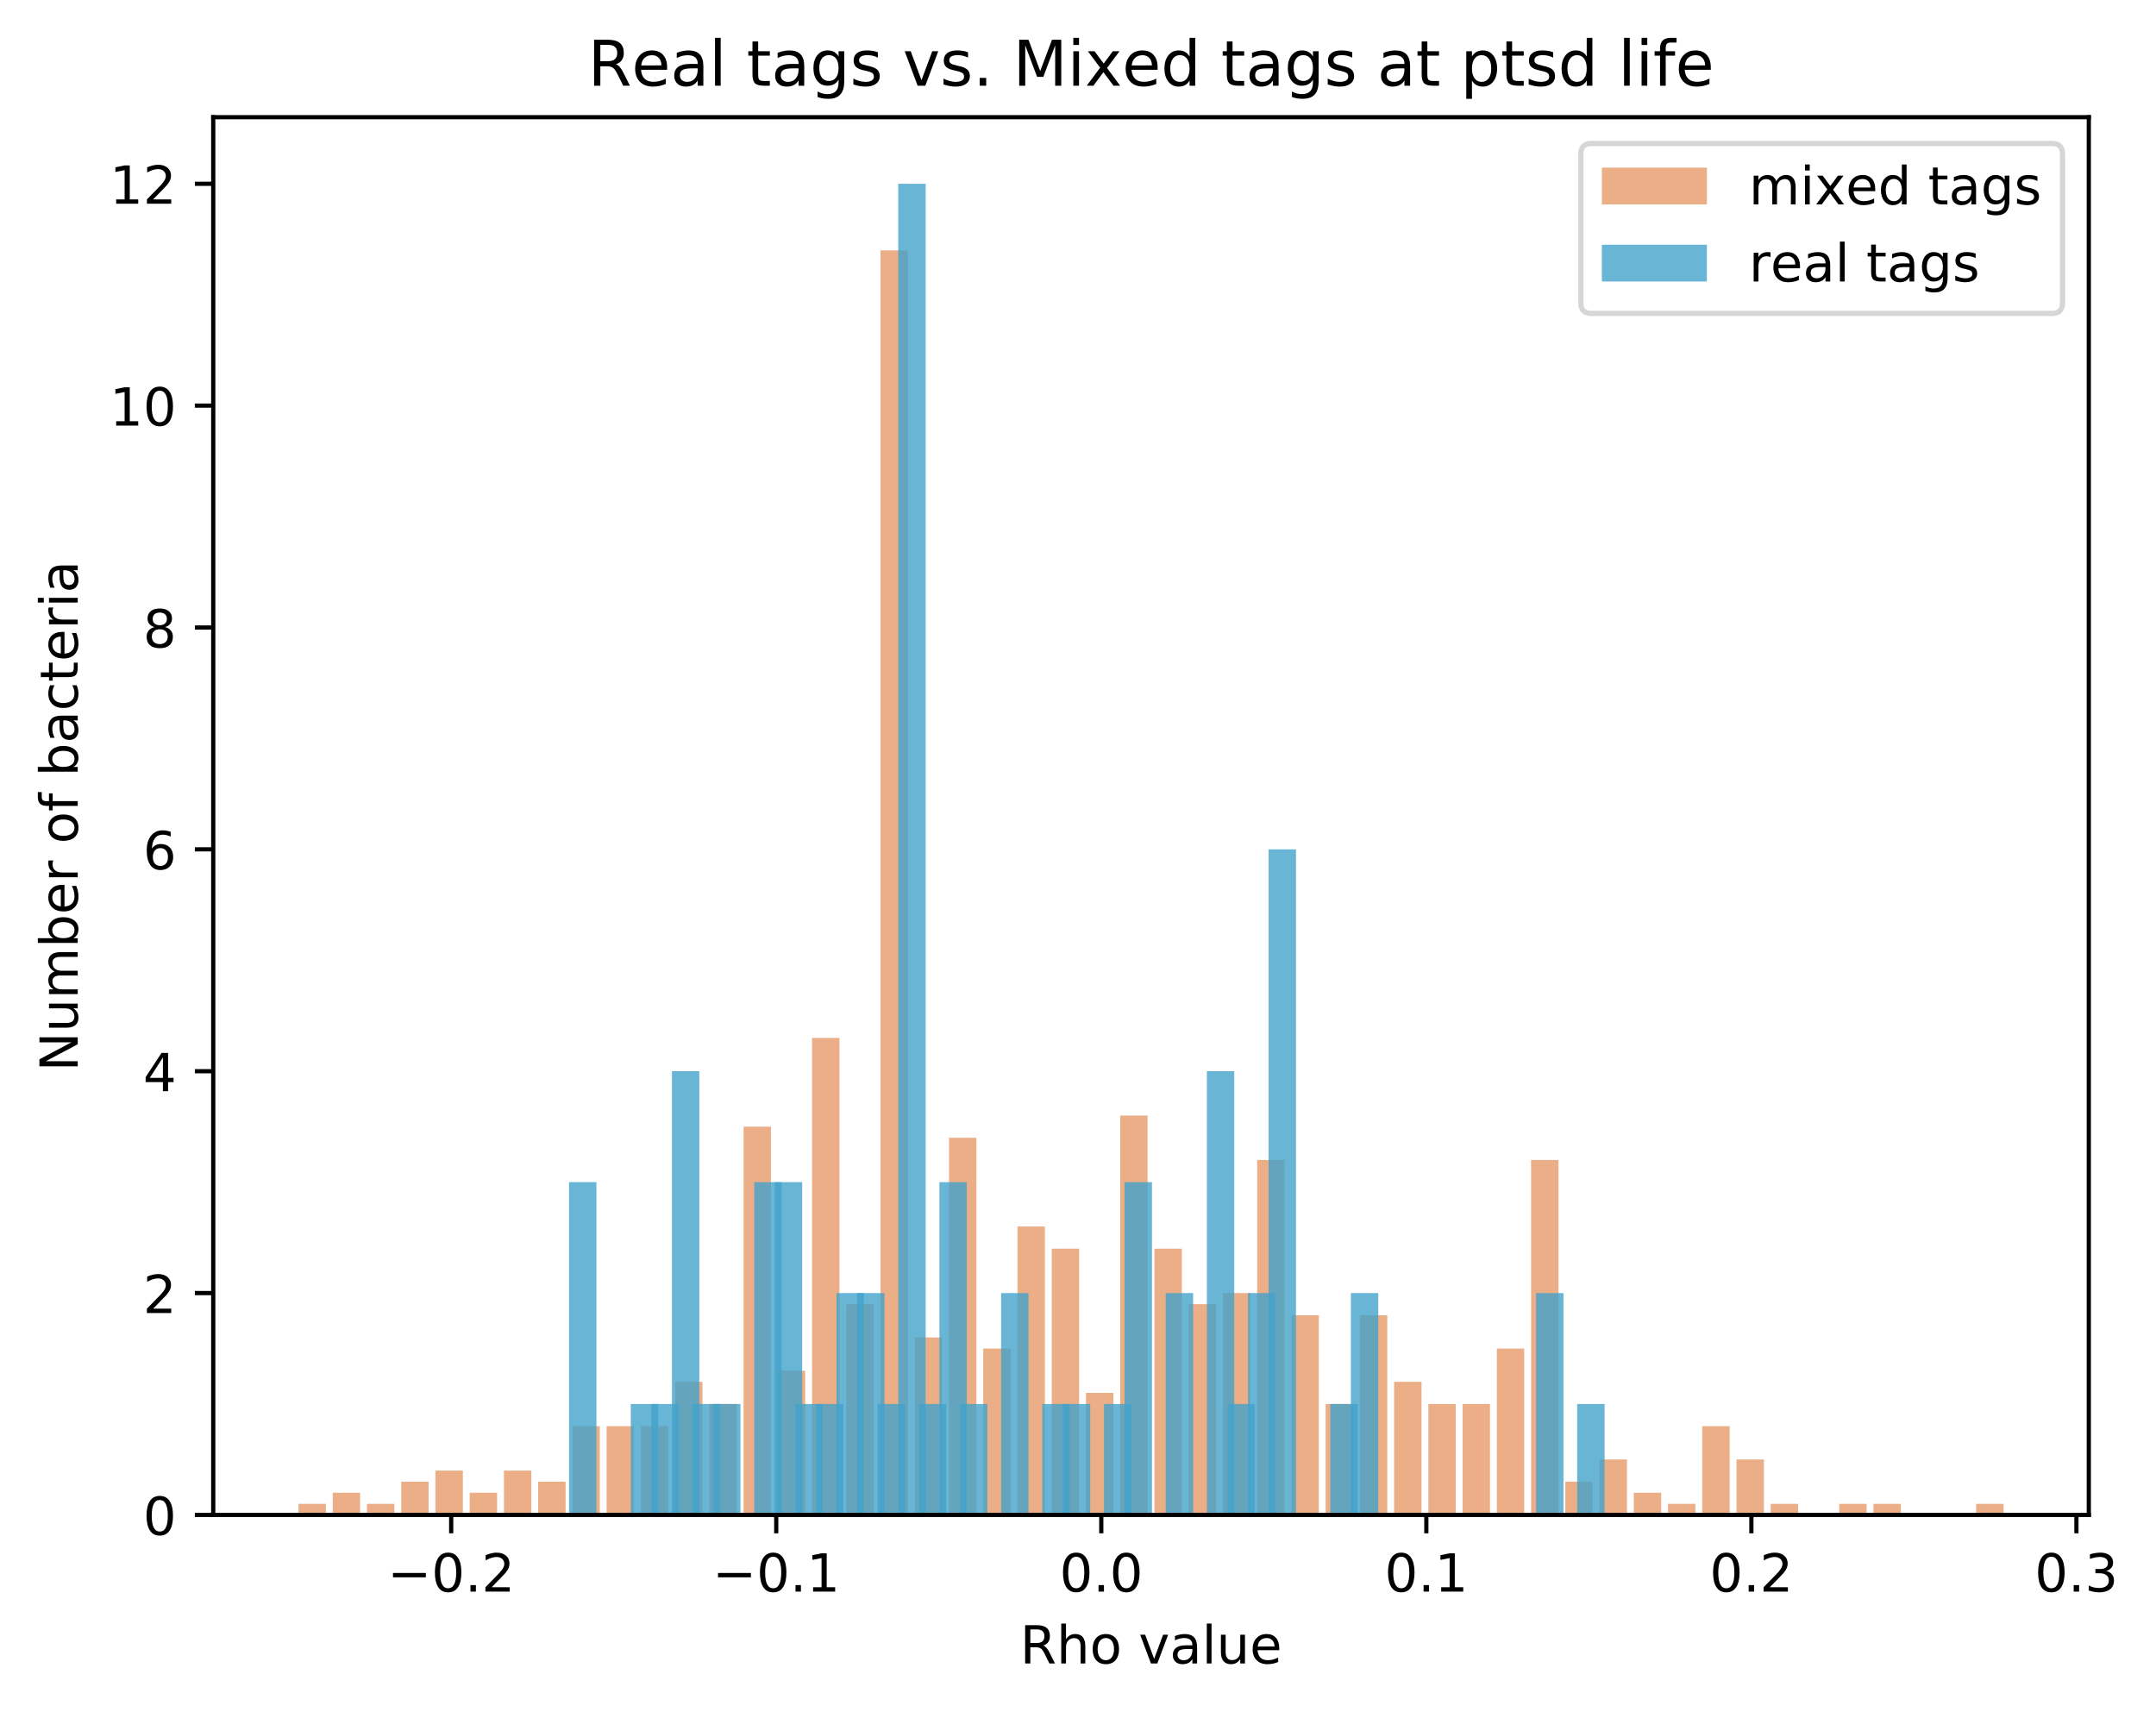 <?xml version="1.0" encoding="utf-8" standalone="no"?>
<!DOCTYPE svg PUBLIC "-//W3C//DTD SVG 1.1//EN"
  "http://www.w3.org/Graphics/SVG/1.1/DTD/svg11.dtd">
<!-- Created with matplotlib (https://matplotlib.org/) -->
<svg height="325.986pt" version="1.1" viewBox="0 0 410.517 325.986" width="410.517pt" xmlns="http://www.w3.org/2000/svg" xmlns:xlink="http://www.w3.org/1999/xlink">
 <defs>
  <style type="text/css">
*{stroke-linecap:butt;stroke-linejoin:round;}
  </style>
 </defs>
 <g id="figure_1">
  <g id="patch_1">
   <path d="M 0 325.986 
L 410.517 325.986 
L 410.517 0 
L 0 0 
z
" style="fill:#ffffff;"/>
  </g>
  <g id="axes_1">
   <g id="patch_2">
    <path d="M 40.603 288.43 
L 397.723 288.43 
L 397.723 22.318 
L 40.603 22.318 
z
" style="fill:#ffffff;"/>
   </g>
   <g id="patch_3">
    <path clip-path="url(#p0f8a368290)" d="M 56.836 288.43 
L 62.051 288.43 
L 62.051 286.318 
L 56.836 286.318 
z
" style="fill:#d95f0e;opacity:0.5;"/>
   </g>
   <g id="patch_4">
    <path clip-path="url(#p0f8a368290)" d="M 63.355 288.43 
L 68.57 288.43 
L 68.57 284.206 
L 63.355 284.206 
z
" style="fill:#d95f0e;opacity:0.5;"/>
   </g>
   <g id="patch_5">
    <path clip-path="url(#p0f8a368290)" d="M 69.874 288.43 
L 75.09 288.43 
L 75.09 286.318 
L 69.874 286.318 
z
" style="fill:#d95f0e;opacity:0.5;"/>
   </g>
   <g id="patch_6">
    <path clip-path="url(#p0f8a368290)" d="M 76.393 288.43 
L 81.609 288.43 
L 81.609 282.094 
L 76.393 282.094 
z
" style="fill:#d95f0e;opacity:0.5;"/>
   </g>
   <g id="patch_7">
    <path clip-path="url(#p0f8a368290)" d="M 82.913 288.43 
L 88.128 288.43 
L 88.128 279.982 
L 82.913 279.982 
z
" style="fill:#d95f0e;opacity:0.5;"/>
   </g>
   <g id="patch_8">
    <path clip-path="url(#p0f8a368290)" d="M 89.432 288.43 
L 94.647 288.43 
L 94.647 284.206 
L 89.432 284.206 
z
" style="fill:#d95f0e;opacity:0.5;"/>
   </g>
   <g id="patch_9">
    <path clip-path="url(#p0f8a368290)" d="M 95.951 288.43 
L 101.166 288.43 
L 101.166 279.982 
L 95.951 279.982 
z
" style="fill:#d95f0e;opacity:0.5;"/>
   </g>
   <g id="patch_10">
    <path clip-path="url(#p0f8a368290)" d="M 102.47 288.43 
L 107.685 288.43 
L 107.685 282.094 
L 102.47 282.094 
z
" style="fill:#d95f0e;opacity:0.5;"/>
   </g>
   <g id="patch_11">
    <path clip-path="url(#p0f8a368290)" d="M 108.989 288.43 
L 114.205 288.43 
L 114.205 271.534 
L 108.989 271.534 
z
" style="fill:#d95f0e;opacity:0.5;"/>
   </g>
   <g id="patch_12">
    <path clip-path="url(#p0f8a368290)" d="M 115.508 288.43 
L 120.724 288.43 
L 120.724 271.534 
L 115.508 271.534 
z
" style="fill:#d95f0e;opacity:0.5;"/>
   </g>
   <g id="patch_13">
    <path clip-path="url(#p0f8a368290)" d="M 122.028 288.43 
L 127.243 288.43 
L 127.243 271.534 
L 122.028 271.534 
z
" style="fill:#d95f0e;opacity:0.5;"/>
   </g>
   <g id="patch_14">
    <path clip-path="url(#p0f8a368290)" d="M 128.547 288.43 
L 133.762 288.43 
L 133.762 263.086 
L 128.547 263.086 
z
" style="fill:#d95f0e;opacity:0.5;"/>
   </g>
   <g id="patch_15">
    <path clip-path="url(#p0f8a368290)" d="M 135.066 288.43 
L 140.281 288.43 
L 140.281 267.31 
L 135.066 267.31 
z
" style="fill:#d95f0e;opacity:0.5;"/>
   </g>
   <g id="patch_16">
    <path clip-path="url(#p0f8a368290)" d="M 141.585 288.43 
L 146.8 288.43 
L 146.8 214.51 
L 141.585 214.51 
z
" style="fill:#d95f0e;opacity:0.5;"/>
   </g>
   <g id="patch_17">
    <path clip-path="url(#p0f8a368290)" d="M 148.104 288.43 
L 153.32 288.43 
L 153.32 260.974 
L 148.104 260.974 
z
" style="fill:#d95f0e;opacity:0.5;"/>
   </g>
   <g id="patch_18">
    <path clip-path="url(#p0f8a368290)" d="M 154.623 288.43 
L 159.839 288.43 
L 159.839 197.614 
L 154.623 197.614 
z
" style="fill:#d95f0e;opacity:0.5;"/>
   </g>
   <g id="patch_19">
    <path clip-path="url(#p0f8a368290)" d="M 161.143 288.43 
L 166.358 288.43 
L 166.358 248.302 
L 161.143 248.302 
z
" style="fill:#d95f0e;opacity:0.5;"/>
   </g>
   <g id="patch_20">
    <path clip-path="url(#p0f8a368290)" d="M 167.662 288.43 
L 172.877 288.43 
L 172.877 47.662 
L 167.662 47.662 
z
" style="fill:#d95f0e;opacity:0.5;"/>
   </g>
   <g id="patch_21">
    <path clip-path="url(#p0f8a368290)" d="M 174.181 288.43 
L 179.396 288.43 
L 179.396 254.638 
L 174.181 254.638 
z
" style="fill:#d95f0e;opacity:0.5;"/>
   </g>
   <g id="patch_22">
    <path clip-path="url(#p0f8a368290)" d="M 180.7 288.43 
L 185.915 288.43 
L 185.915 216.622 
L 180.7 216.622 
z
" style="fill:#d95f0e;opacity:0.5;"/>
   </g>
   <g id="patch_23">
    <path clip-path="url(#p0f8a368290)" d="M 187.219 288.43 
L 192.435 288.43 
L 192.435 256.75 
L 187.219 256.75 
z
" style="fill:#d95f0e;opacity:0.5;"/>
   </g>
   <g id="patch_24">
    <path clip-path="url(#p0f8a368290)" d="M 193.738 288.43 
L 198.954 288.43 
L 198.954 233.518 
L 193.738 233.518 
z
" style="fill:#d95f0e;opacity:0.5;"/>
   </g>
   <g id="patch_25">
    <path clip-path="url(#p0f8a368290)" d="M 200.258 288.43 
L 205.473 288.43 
L 205.473 237.742 
L 200.258 237.742 
z
" style="fill:#d95f0e;opacity:0.5;"/>
   </g>
   <g id="patch_26">
    <path clip-path="url(#p0f8a368290)" d="M 206.777 288.43 
L 211.992 288.43 
L 211.992 265.198 
L 206.777 265.198 
z
" style="fill:#d95f0e;opacity:0.5;"/>
   </g>
   <g id="patch_27">
    <path clip-path="url(#p0f8a368290)" d="M 213.296 288.43 
L 218.511 288.43 
L 218.511 212.398 
L 213.296 212.398 
z
" style="fill:#d95f0e;opacity:0.5;"/>
   </g>
   <g id="patch_28">
    <path clip-path="url(#p0f8a368290)" d="M 219.815 288.43 
L 225.03 288.43 
L 225.03 237.742 
L 219.815 237.742 
z
" style="fill:#d95f0e;opacity:0.5;"/>
   </g>
   <g id="patch_29">
    <path clip-path="url(#p0f8a368290)" d="M 226.334 288.43 
L 231.55 288.43 
L 231.55 248.302 
L 226.334 248.302 
z
" style="fill:#d95f0e;opacity:0.5;"/>
   </g>
   <g id="patch_30">
    <path clip-path="url(#p0f8a368290)" d="M 232.853 288.43 
L 238.069 288.43 
L 238.069 246.19 
L 232.853 246.19 
z
" style="fill:#d95f0e;opacity:0.5;"/>
   </g>
   <g id="patch_31">
    <path clip-path="url(#p0f8a368290)" d="M 239.373 288.43 
L 244.588 288.43 
L 244.588 220.846 
L 239.373 220.846 
z
" style="fill:#d95f0e;opacity:0.5;"/>
   </g>
   <g id="patch_32">
    <path clip-path="url(#p0f8a368290)" d="M 245.892 288.43 
L 251.107 288.43 
L 251.107 250.414 
L 245.892 250.414 
z
" style="fill:#d95f0e;opacity:0.5;"/>
   </g>
   <g id="patch_33">
    <path clip-path="url(#p0f8a368290)" d="M 252.411 288.43 
L 257.626 288.43 
L 257.626 267.31 
L 252.411 267.31 
z
" style="fill:#d95f0e;opacity:0.5;"/>
   </g>
   <g id="patch_34">
    <path clip-path="url(#p0f8a368290)" d="M 258.93 288.43 
L 264.145 288.43 
L 264.145 250.414 
L 258.93 250.414 
z
" style="fill:#d95f0e;opacity:0.5;"/>
   </g>
   <g id="patch_35">
    <path clip-path="url(#p0f8a368290)" d="M 265.449 288.43 
L 270.665 288.43 
L 270.665 263.086 
L 265.449 263.086 
z
" style="fill:#d95f0e;opacity:0.5;"/>
   </g>
   <g id="patch_36">
    <path clip-path="url(#p0f8a368290)" d="M 271.968 288.43 
L 277.184 288.43 
L 277.184 267.31 
L 271.968 267.31 
z
" style="fill:#d95f0e;opacity:0.5;"/>
   </g>
   <g id="patch_37">
    <path clip-path="url(#p0f8a368290)" d="M 278.488 288.43 
L 283.703 288.43 
L 283.703 267.31 
L 278.488 267.31 
z
" style="fill:#d95f0e;opacity:0.5;"/>
   </g>
   <g id="patch_38">
    <path clip-path="url(#p0f8a368290)" d="M 285.007 288.43 
L 290.222 288.43 
L 290.222 256.75 
L 285.007 256.75 
z
" style="fill:#d95f0e;opacity:0.5;"/>
   </g>
   <g id="patch_39">
    <path clip-path="url(#p0f8a368290)" d="M 291.526 288.43 
L 296.741 288.43 
L 296.741 220.846 
L 291.526 220.846 
z
" style="fill:#d95f0e;opacity:0.5;"/>
   </g>
   <g id="patch_40">
    <path clip-path="url(#p0f8a368290)" d="M 298.045 288.43 
L 303.26 288.43 
L 303.26 282.094 
L 298.045 282.094 
z
" style="fill:#d95f0e;opacity:0.5;"/>
   </g>
   <g id="patch_41">
    <path clip-path="url(#p0f8a368290)" d="M 304.564 288.43 
L 309.78 288.43 
L 309.78 277.87 
L 304.564 277.87 
z
" style="fill:#d95f0e;opacity:0.5;"/>
   </g>
   <g id="patch_42">
    <path clip-path="url(#p0f8a368290)" d="M 311.083 288.43 
L 316.299 288.43 
L 316.299 284.206 
L 311.083 284.206 
z
" style="fill:#d95f0e;opacity:0.5;"/>
   </g>
   <g id="patch_43">
    <path clip-path="url(#p0f8a368290)" d="M 317.603 288.43 
L 322.818 288.43 
L 322.818 286.318 
L 317.603 286.318 
z
" style="fill:#d95f0e;opacity:0.5;"/>
   </g>
   <g id="patch_44">
    <path clip-path="url(#p0f8a368290)" d="M 324.122 288.43 
L 329.337 288.43 
L 329.337 271.534 
L 324.122 271.534 
z
" style="fill:#d95f0e;opacity:0.5;"/>
   </g>
   <g id="patch_45">
    <path clip-path="url(#p0f8a368290)" d="M 330.641 288.43 
L 335.856 288.43 
L 335.856 277.87 
L 330.641 277.87 
z
" style="fill:#d95f0e;opacity:0.5;"/>
   </g>
   <g id="patch_46">
    <path clip-path="url(#p0f8a368290)" d="M 337.16 288.43 
L 342.375 288.43 
L 342.375 286.318 
L 337.16 286.318 
z
" style="fill:#d95f0e;opacity:0.5;"/>
   </g>
   <g id="patch_47">
    <path clip-path="url(#p0f8a368290)" d="M 343.679 288.43 
L 348.895 288.43 
L 348.895 288.43 
L 343.679 288.43 
z
" style="fill:#d95f0e;opacity:0.5;"/>
   </g>
   <g id="patch_48">
    <path clip-path="url(#p0f8a368290)" d="M 350.198 288.43 
L 355.414 288.43 
L 355.414 286.318 
L 350.198 286.318 
z
" style="fill:#d95f0e;opacity:0.5;"/>
   </g>
   <g id="patch_49">
    <path clip-path="url(#p0f8a368290)" d="M 356.718 288.43 
L 361.933 288.43 
L 361.933 286.318 
L 356.718 286.318 
z
" style="fill:#d95f0e;opacity:0.5;"/>
   </g>
   <g id="patch_50">
    <path clip-path="url(#p0f8a368290)" d="M 363.237 288.43 
L 368.452 288.43 
L 368.452 288.43 
L 363.237 288.43 
z
" style="fill:#d95f0e;opacity:0.5;"/>
   </g>
   <g id="patch_51">
    <path clip-path="url(#p0f8a368290)" d="M 369.756 288.43 
L 374.971 288.43 
L 374.971 288.43 
L 369.756 288.43 
z
" style="fill:#d95f0e;opacity:0.5;"/>
   </g>
   <g id="patch_52">
    <path clip-path="url(#p0f8a368290)" d="M 376.275 288.43 
L 381.49 288.43 
L 381.49 286.318 
L 376.275 286.318 
z
" style="fill:#d95f0e;opacity:0.5;"/>
   </g>
   <g id="patch_53">
    <path clip-path="url(#p0f8a368290)" d="M 108.352 288.43 
L 113.567 288.43 
L 113.567 225.07 
L 108.352 225.07 
z
" style="fill:#43a2ca;opacity:0.8;"/>
   </g>
   <g id="patch_54">
    <path clip-path="url(#p0f8a368290)" d="M 112.27 288.43 
L 117.485 288.43 
L 117.485 288.43 
L 112.27 288.43 
z
" style="fill:#43a2ca;opacity:0.8;"/>
   </g>
   <g id="patch_55">
    <path clip-path="url(#p0f8a368290)" d="M 116.187 288.43 
L 121.403 288.43 
L 121.403 288.43 
L 116.187 288.43 
z
" style="fill:#43a2ca;opacity:0.8;"/>
   </g>
   <g id="patch_56">
    <path clip-path="url(#p0f8a368290)" d="M 120.105 288.43 
L 125.32 288.43 
L 125.32 267.31 
L 120.105 267.31 
z
" style="fill:#43a2ca;opacity:0.8;"/>
   </g>
   <g id="patch_57">
    <path clip-path="url(#p0f8a368290)" d="M 124.022 288.43 
L 129.238 288.43 
L 129.238 267.31 
L 124.022 267.31 
z
" style="fill:#43a2ca;opacity:0.8;"/>
   </g>
   <g id="patch_58">
    <path clip-path="url(#p0f8a368290)" d="M 127.94 288.43 
L 133.155 288.43 
L 133.155 203.95 
L 127.94 203.95 
z
" style="fill:#43a2ca;opacity:0.8;"/>
   </g>
   <g id="patch_59">
    <path clip-path="url(#p0f8a368290)" d="M 131.857 288.43 
L 137.073 288.43 
L 137.073 267.31 
L 131.857 267.31 
z
" style="fill:#43a2ca;opacity:0.8;"/>
   </g>
   <g id="patch_60">
    <path clip-path="url(#p0f8a368290)" d="M 135.775 288.43 
L 140.99 288.43 
L 140.99 267.31 
L 135.775 267.31 
z
" style="fill:#43a2ca;opacity:0.8;"/>
   </g>
   <g id="patch_61">
    <path clip-path="url(#p0f8a368290)" d="M 139.692 288.43 
L 144.908 288.43 
L 144.908 288.43 
L 139.692 288.43 
z
" style="fill:#43a2ca;opacity:0.8;"/>
   </g>
   <g id="patch_62">
    <path clip-path="url(#p0f8a368290)" d="M 143.61 288.43 
L 148.825 288.43 
L 148.825 225.07 
L 143.61 225.07 
z
" style="fill:#43a2ca;opacity:0.8;"/>
   </g>
   <g id="patch_63">
    <path clip-path="url(#p0f8a368290)" d="M 147.528 288.43 
L 152.743 288.43 
L 152.743 225.07 
L 147.528 225.07 
z
" style="fill:#43a2ca;opacity:0.8;"/>
   </g>
   <g id="patch_64">
    <path clip-path="url(#p0f8a368290)" d="M 151.445 288.43 
L 156.66 288.43 
L 156.66 267.31 
L 151.445 267.31 
z
" style="fill:#43a2ca;opacity:0.8;"/>
   </g>
   <g id="patch_65">
    <path clip-path="url(#p0f8a368290)" d="M 155.363 288.43 
L 160.578 288.43 
L 160.578 267.31 
L 155.363 267.31 
z
" style="fill:#43a2ca;opacity:0.8;"/>
   </g>
   <g id="patch_66">
    <path clip-path="url(#p0f8a368290)" d="M 159.28 288.43 
L 164.495 288.43 
L 164.495 246.19 
L 159.28 246.19 
z
" style="fill:#43a2ca;opacity:0.8;"/>
   </g>
   <g id="patch_67">
    <path clip-path="url(#p0f8a368290)" d="M 163.198 288.43 
L 168.413 288.43 
L 168.413 246.19 
L 163.198 246.19 
z
" style="fill:#43a2ca;opacity:0.8;"/>
   </g>
   <g id="patch_68">
    <path clip-path="url(#p0f8a368290)" d="M 167.115 288.43 
L 172.331 288.43 
L 172.331 267.31 
L 167.115 267.31 
z
" style="fill:#43a2ca;opacity:0.8;"/>
   </g>
   <g id="patch_69">
    <path clip-path="url(#p0f8a368290)" d="M 171.033 288.43 
L 176.248 288.43 
L 176.248 34.99 
L 171.033 34.99 
z
" style="fill:#43a2ca;opacity:0.8;"/>
   </g>
   <g id="patch_70">
    <path clip-path="url(#p0f8a368290)" d="M 174.95 288.43 
L 180.166 288.43 
L 180.166 267.31 
L 174.95 267.31 
z
" style="fill:#43a2ca;opacity:0.8;"/>
   </g>
   <g id="patch_71">
    <path clip-path="url(#p0f8a368290)" d="M 178.868 288.43 
L 184.083 288.43 
L 184.083 225.07 
L 178.868 225.07 
z
" style="fill:#43a2ca;opacity:0.8;"/>
   </g>
   <g id="patch_72">
    <path clip-path="url(#p0f8a368290)" d="M 182.785 288.43 
L 188.001 288.43 
L 188.001 267.31 
L 182.785 267.31 
z
" style="fill:#43a2ca;opacity:0.8;"/>
   </g>
   <g id="patch_73">
    <path clip-path="url(#p0f8a368290)" d="M 186.703 288.43 
L 191.918 288.43 
L 191.918 288.43 
L 186.703 288.43 
z
" style="fill:#43a2ca;opacity:0.8;"/>
   </g>
   <g id="patch_74">
    <path clip-path="url(#p0f8a368290)" d="M 190.62 288.43 
L 195.836 288.43 
L 195.836 246.19 
L 190.62 246.19 
z
" style="fill:#43a2ca;opacity:0.8;"/>
   </g>
   <g id="patch_75">
    <path clip-path="url(#p0f8a368290)" d="M 194.538 288.43 
L 199.753 288.43 
L 199.753 288.43 
L 194.538 288.43 
z
" style="fill:#43a2ca;opacity:0.8;"/>
   </g>
   <g id="patch_76">
    <path clip-path="url(#p0f8a368290)" d="M 198.456 288.43 
L 203.671 288.43 
L 203.671 267.31 
L 198.456 267.31 
z
" style="fill:#43a2ca;opacity:0.8;"/>
   </g>
   <g id="patch_77">
    <path clip-path="url(#p0f8a368290)" d="M 202.373 288.43 
L 207.588 288.43 
L 207.588 267.31 
L 202.373 267.31 
z
" style="fill:#43a2ca;opacity:0.8;"/>
   </g>
   <g id="patch_78">
    <path clip-path="url(#p0f8a368290)" d="M 206.291 288.43 
L 211.506 288.43 
L 211.506 288.43 
L 206.291 288.43 
z
" style="fill:#43a2ca;opacity:0.8;"/>
   </g>
   <g id="patch_79">
    <path clip-path="url(#p0f8a368290)" d="M 210.208 288.43 
L 215.424 288.43 
L 215.424 267.31 
L 210.208 267.31 
z
" style="fill:#43a2ca;opacity:0.8;"/>
   </g>
   <g id="patch_80">
    <path clip-path="url(#p0f8a368290)" d="M 214.126 288.43 
L 219.341 288.43 
L 219.341 225.07 
L 214.126 225.07 
z
" style="fill:#43a2ca;opacity:0.8;"/>
   </g>
   <g id="patch_81">
    <path clip-path="url(#p0f8a368290)" d="M 218.043 288.43 
L 223.259 288.43 
L 223.259 288.43 
L 218.043 288.43 
z
" style="fill:#43a2ca;opacity:0.8;"/>
   </g>
   <g id="patch_82">
    <path clip-path="url(#p0f8a368290)" d="M 221.961 288.43 
L 227.176 288.43 
L 227.176 246.19 
L 221.961 246.19 
z
" style="fill:#43a2ca;opacity:0.8;"/>
   </g>
   <g id="patch_83">
    <path clip-path="url(#p0f8a368290)" d="M 225.878 288.43 
L 231.094 288.43 
L 231.094 288.43 
L 225.878 288.43 
z
" style="fill:#43a2ca;opacity:0.8;"/>
   </g>
   <g id="patch_84">
    <path clip-path="url(#p0f8a368290)" d="M 229.796 288.43 
L 235.011 288.43 
L 235.011 203.95 
L 229.796 203.95 
z
" style="fill:#43a2ca;opacity:0.8;"/>
   </g>
   <g id="patch_85">
    <path clip-path="url(#p0f8a368290)" d="M 233.713 288.43 
L 238.929 288.43 
L 238.929 267.31 
L 233.713 267.31 
z
" style="fill:#43a2ca;opacity:0.8;"/>
   </g>
   <g id="patch_86">
    <path clip-path="url(#p0f8a368290)" d="M 237.631 288.43 
L 242.846 288.43 
L 242.846 246.19 
L 237.631 246.19 
z
" style="fill:#43a2ca;opacity:0.8;"/>
   </g>
   <g id="patch_87">
    <path clip-path="url(#p0f8a368290)" d="M 241.549 288.43 
L 246.764 288.43 
L 246.764 161.71 
L 241.549 161.71 
z
" style="fill:#43a2ca;opacity:0.8;"/>
   </g>
   <g id="patch_88">
    <path clip-path="url(#p0f8a368290)" d="M 245.466 288.43 
L 250.681 288.43 
L 250.681 288.43 
L 245.466 288.43 
z
" style="fill:#43a2ca;opacity:0.8;"/>
   </g>
   <g id="patch_89">
    <path clip-path="url(#p0f8a368290)" d="M 249.384 288.43 
L 254.599 288.43 
L 254.599 288.43 
L 249.384 288.43 
z
" style="fill:#43a2ca;opacity:0.8;"/>
   </g>
   <g id="patch_90">
    <path clip-path="url(#p0f8a368290)" d="M 253.301 288.43 
L 258.516 288.43 
L 258.516 267.31 
L 253.301 267.31 
z
" style="fill:#43a2ca;opacity:0.8;"/>
   </g>
   <g id="patch_91">
    <path clip-path="url(#p0f8a368290)" d="M 257.219 288.43 
L 262.434 288.43 
L 262.434 246.19 
L 257.219 246.19 
z
" style="fill:#43a2ca;opacity:0.8;"/>
   </g>
   <g id="patch_92">
    <path clip-path="url(#p0f8a368290)" d="M 261.136 288.43 
L 266.352 288.43 
L 266.352 288.43 
L 261.136 288.43 
z
" style="fill:#43a2ca;opacity:0.8;"/>
   </g>
   <g id="patch_93">
    <path clip-path="url(#p0f8a368290)" d="M 265.054 288.43 
L 270.269 288.43 
L 270.269 288.43 
L 265.054 288.43 
z
" style="fill:#43a2ca;opacity:0.8;"/>
   </g>
   <g id="patch_94">
    <path clip-path="url(#p0f8a368290)" d="M 268.971 288.43 
L 274.187 288.43 
L 274.187 288.43 
L 268.971 288.43 
z
" style="fill:#43a2ca;opacity:0.8;"/>
   </g>
   <g id="patch_95">
    <path clip-path="url(#p0f8a368290)" d="M 272.889 288.43 
L 278.104 288.43 
L 278.104 288.43 
L 272.889 288.43 
z
" style="fill:#43a2ca;opacity:0.8;"/>
   </g>
   <g id="patch_96">
    <path clip-path="url(#p0f8a368290)" d="M 276.806 288.43 
L 282.022 288.43 
L 282.022 288.43 
L 276.806 288.43 
z
" style="fill:#43a2ca;opacity:0.8;"/>
   </g>
   <g id="patch_97">
    <path clip-path="url(#p0f8a368290)" d="M 280.724 288.43 
L 285.939 288.43 
L 285.939 288.43 
L 280.724 288.43 
z
" style="fill:#43a2ca;opacity:0.8;"/>
   </g>
   <g id="patch_98">
    <path clip-path="url(#p0f8a368290)" d="M 284.641 288.43 
L 289.857 288.43 
L 289.857 288.43 
L 284.641 288.43 
z
" style="fill:#43a2ca;opacity:0.8;"/>
   </g>
   <g id="patch_99">
    <path clip-path="url(#p0f8a368290)" d="M 288.559 288.43 
L 293.774 288.43 
L 293.774 288.43 
L 288.559 288.43 
z
" style="fill:#43a2ca;opacity:0.8;"/>
   </g>
   <g id="patch_100">
    <path clip-path="url(#p0f8a368290)" d="M 292.477 288.43 
L 297.692 288.43 
L 297.692 246.19 
L 292.477 246.19 
z
" style="fill:#43a2ca;opacity:0.8;"/>
   </g>
   <g id="patch_101">
    <path clip-path="url(#p0f8a368290)" d="M 296.394 288.43 
L 301.609 288.43 
L 301.609 288.43 
L 296.394 288.43 
z
" style="fill:#43a2ca;opacity:0.8;"/>
   </g>
   <g id="patch_102">
    <path clip-path="url(#p0f8a368290)" d="M 300.312 288.43 
L 305.527 288.43 
L 305.527 267.31 
L 300.312 267.31 
z
" style="fill:#43a2ca;opacity:0.8;"/>
   </g>
   <g id="matplotlib.axis_1">
    <g id="xtick_1">
     <g id="line2d_1">
      <defs>
       <path d="M 0 0 
L 0 3.5 
" id="m0c7ef5a5eb" style="stroke:#000000;stroke-width:0.8;"/>
      </defs>
      <g>
       <use style="stroke:#000000;stroke-width:0.8;" x="85.911" xlink:href="#m0c7ef5a5eb" y="288.43"/>
      </g>
     </g>
     <g id="text_1">
      <!-- −0.2 -->
      <defs>
       <path d="M 10.594 35.5 
L 73.188 35.5 
L 73.188 27.203 
L 10.594 27.203 
z
" id="DejaVuSans-8722"/>
       <path d="M 31.781 66.406 
Q 24.172 66.406 20.328 58.906 
Q 16.5 51.422 16.5 36.375 
Q 16.5 21.391 20.328 13.891 
Q 24.172 6.391 31.781 6.391 
Q 39.453 6.391 43.281 13.891 
Q 47.125 21.391 47.125 36.375 
Q 47.125 51.422 43.281 58.906 
Q 39.453 66.406 31.781 66.406 
z
M 31.781 74.219 
Q 44.047 74.219 50.516 64.516 
Q 56.984 54.828 56.984 36.375 
Q 56.984 17.969 50.516 8.266 
Q 44.047 -1.422 31.781 -1.422 
Q 19.531 -1.422 13.062 8.266 
Q 6.594 17.969 6.594 36.375 
Q 6.594 54.828 13.062 64.516 
Q 19.531 74.219 31.781 74.219 
z
" id="DejaVuSans-48"/>
       <path d="M 10.688 12.406 
L 21 12.406 
L 21 0 
L 10.688 0 
z
" id="DejaVuSans-46"/>
       <path d="M 19.188 8.297 
L 53.609 8.297 
L 53.609 0 
L 7.328 0 
L 7.328 8.297 
Q 12.938 14.109 22.625 23.891 
Q 32.328 33.688 34.812 36.531 
Q 39.547 41.844 41.422 45.531 
Q 43.312 49.219 43.312 52.781 
Q 43.312 58.594 39.234 62.25 
Q 35.156 65.922 28.609 65.922 
Q 23.969 65.922 18.812 64.312 
Q 13.672 62.703 7.812 59.422 
L 7.812 69.391 
Q 13.766 71.781 18.938 73 
Q 24.125 74.219 28.422 74.219 
Q 39.75 74.219 46.484 68.547 
Q 53.219 62.891 53.219 53.422 
Q 53.219 48.922 51.531 44.891 
Q 49.859 40.875 45.406 35.406 
Q 44.188 33.984 37.641 27.219 
Q 31.109 20.453 19.188 8.297 
z
" id="DejaVuSans-50"/>
      </defs>
      <g transform="translate(73.77 303.029)scale(0.1 -0.1)">
       <use xlink:href="#DejaVuSans-8722"/>
       <use x="83.789" xlink:href="#DejaVuSans-48"/>
       <use x="147.412" xlink:href="#DejaVuSans-46"/>
       <use x="179.199" xlink:href="#DejaVuSans-50"/>
      </g>
     </g>
    </g>
    <g id="xtick_2">
     <g id="line2d_2">
      <g>
       <use style="stroke:#000000;stroke-width:0.8;" x="147.802" xlink:href="#m0c7ef5a5eb" y="288.43"/>
      </g>
     </g>
     <g id="text_2">
      <!-- −0.1 -->
      <defs>
       <path d="M 12.406 8.297 
L 28.516 8.297 
L 28.516 63.922 
L 10.984 60.406 
L 10.984 69.391 
L 28.422 72.906 
L 38.281 72.906 
L 38.281 8.297 
L 54.391 8.297 
L 54.391 0 
L 12.406 0 
z
" id="DejaVuSans-49"/>
      </defs>
      <g transform="translate(135.66 303.029)scale(0.1 -0.1)">
       <use xlink:href="#DejaVuSans-8722"/>
       <use x="83.789" xlink:href="#DejaVuSans-48"/>
       <use x="147.412" xlink:href="#DejaVuSans-46"/>
       <use x="179.199" xlink:href="#DejaVuSans-49"/>
      </g>
     </g>
    </g>
    <g id="xtick_3">
     <g id="line2d_3">
      <g>
       <use style="stroke:#000000;stroke-width:0.8;" x="209.693" xlink:href="#m0c7ef5a5eb" y="288.43"/>
      </g>
     </g>
     <g id="text_3">
      <!-- 0.0 -->
      <g transform="translate(201.741 303.029)scale(0.1 -0.1)">
       <use xlink:href="#DejaVuSans-48"/>
       <use x="63.623" xlink:href="#DejaVuSans-46"/>
       <use x="95.41" xlink:href="#DejaVuSans-48"/>
      </g>
     </g>
    </g>
    <g id="xtick_4">
     <g id="line2d_4">
      <g>
       <use style="stroke:#000000;stroke-width:0.8;" x="271.584" xlink:href="#m0c7ef5a5eb" y="288.43"/>
      </g>
     </g>
     <g id="text_4">
      <!-- 0.1 -->
      <g transform="translate(263.632 303.029)scale(0.1 -0.1)">
       <use xlink:href="#DejaVuSans-48"/>
       <use x="63.623" xlink:href="#DejaVuSans-46"/>
       <use x="95.41" xlink:href="#DejaVuSans-49"/>
      </g>
     </g>
    </g>
    <g id="xtick_5">
     <g id="line2d_5">
      <g>
       <use style="stroke:#000000;stroke-width:0.8;" x="333.475" xlink:href="#m0c7ef5a5eb" y="288.43"/>
      </g>
     </g>
     <g id="text_5">
      <!-- 0.2 -->
      <g transform="translate(325.523 303.029)scale(0.1 -0.1)">
       <use xlink:href="#DejaVuSans-48"/>
       <use x="63.623" xlink:href="#DejaVuSans-46"/>
       <use x="95.41" xlink:href="#DejaVuSans-50"/>
      </g>
     </g>
    </g>
    <g id="xtick_6">
     <g id="line2d_6">
      <g>
       <use style="stroke:#000000;stroke-width:0.8;" x="395.365" xlink:href="#m0c7ef5a5eb" y="288.43"/>
      </g>
     </g>
     <g id="text_6">
      <!-- 0.3 -->
      <defs>
       <path d="M 40.578 39.312 
Q 47.656 37.797 51.625 33 
Q 55.609 28.219 55.609 21.188 
Q 55.609 10.406 48.188 4.484 
Q 40.766 -1.422 27.094 -1.422 
Q 22.516 -1.422 17.656 -0.516 
Q 12.797 0.391 7.625 2.203 
L 7.625 11.719 
Q 11.719 9.328 16.594 8.109 
Q 21.484 6.891 26.812 6.891 
Q 36.078 6.891 40.938 10.547 
Q 45.797 14.203 45.797 21.188 
Q 45.797 27.641 41.281 31.266 
Q 36.766 34.906 28.719 34.906 
L 20.219 34.906 
L 20.219 43.016 
L 29.109 43.016 
Q 36.375 43.016 40.234 45.922 
Q 44.094 48.828 44.094 54.297 
Q 44.094 59.906 40.109 62.906 
Q 36.141 65.922 28.719 65.922 
Q 24.656 65.922 20.016 65.031 
Q 15.375 64.156 9.812 62.312 
L 9.812 71.094 
Q 15.438 72.656 20.344 73.438 
Q 25.25 74.219 29.594 74.219 
Q 40.828 74.219 47.359 69.109 
Q 53.906 64.016 53.906 55.328 
Q 53.906 49.266 50.438 45.094 
Q 46.969 40.922 40.578 39.312 
z
" id="DejaVuSans-51"/>
      </defs>
      <g transform="translate(387.414 303.029)scale(0.1 -0.1)">
       <use xlink:href="#DejaVuSans-48"/>
       <use x="63.623" xlink:href="#DejaVuSans-46"/>
       <use x="95.41" xlink:href="#DejaVuSans-51"/>
      </g>
     </g>
    </g>
    <g id="text_7">
     <!-- Rho value -->
     <defs>
      <path d="M 44.391 34.188 
Q 47.562 33.109 50.562 29.594 
Q 53.562 26.078 56.594 19.922 
L 66.609 0 
L 56 0 
L 46.688 18.703 
Q 43.062 26.031 39.672 28.422 
Q 36.281 30.812 30.422 30.812 
L 19.672 30.812 
L 19.672 0 
L 9.812 0 
L 9.812 72.906 
L 32.078 72.906 
Q 44.578 72.906 50.734 67.672 
Q 56.891 62.453 56.891 51.906 
Q 56.891 45.016 53.688 40.469 
Q 50.484 35.938 44.391 34.188 
z
M 19.672 64.797 
L 19.672 38.922 
L 32.078 38.922 
Q 39.203 38.922 42.844 42.219 
Q 46.484 45.516 46.484 51.906 
Q 46.484 58.297 42.844 61.547 
Q 39.203 64.797 32.078 64.797 
z
" id="DejaVuSans-82"/>
      <path d="M 54.891 33.016 
L 54.891 0 
L 45.906 0 
L 45.906 32.719 
Q 45.906 40.484 42.875 44.328 
Q 39.844 48.188 33.797 48.188 
Q 26.516 48.188 22.312 43.547 
Q 18.109 38.922 18.109 30.906 
L 18.109 0 
L 9.078 0 
L 9.078 75.984 
L 18.109 75.984 
L 18.109 46.188 
Q 21.344 51.125 25.703 53.562 
Q 30.078 56 35.797 56 
Q 45.219 56 50.047 50.172 
Q 54.891 44.344 54.891 33.016 
z
" id="DejaVuSans-104"/>
      <path d="M 30.609 48.391 
Q 23.391 48.391 19.188 42.75 
Q 14.984 37.109 14.984 27.297 
Q 14.984 17.484 19.156 11.844 
Q 23.344 6.203 30.609 6.203 
Q 37.797 6.203 41.984 11.859 
Q 46.188 17.531 46.188 27.297 
Q 46.188 37.016 41.984 42.703 
Q 37.797 48.391 30.609 48.391 
z
M 30.609 56 
Q 42.328 56 49.016 48.375 
Q 55.719 40.766 55.719 27.297 
Q 55.719 13.875 49.016 6.219 
Q 42.328 -1.422 30.609 -1.422 
Q 18.844 -1.422 12.172 6.219 
Q 5.516 13.875 5.516 27.297 
Q 5.516 40.766 12.172 48.375 
Q 18.844 56 30.609 56 
z
" id="DejaVuSans-111"/>
      <path id="DejaVuSans-32"/>
      <path d="M 2.984 54.688 
L 12.5 54.688 
L 29.594 8.797 
L 46.688 54.688 
L 56.203 54.688 
L 35.688 0 
L 23.484 0 
z
" id="DejaVuSans-118"/>
      <path d="M 34.281 27.484 
Q 23.391 27.484 19.188 25 
Q 14.984 22.516 14.984 16.5 
Q 14.984 11.719 18.141 8.906 
Q 21.297 6.109 26.703 6.109 
Q 34.188 6.109 38.703 11.406 
Q 43.219 16.703 43.219 25.484 
L 43.219 27.484 
z
M 52.203 31.203 
L 52.203 0 
L 43.219 0 
L 43.219 8.297 
Q 40.141 3.328 35.547 0.953 
Q 30.953 -1.422 24.312 -1.422 
Q 15.922 -1.422 10.953 3.297 
Q 6 8.016 6 15.922 
Q 6 25.141 12.172 29.828 
Q 18.359 34.516 30.609 34.516 
L 43.219 34.516 
L 43.219 35.406 
Q 43.219 41.609 39.141 45 
Q 35.062 48.391 27.688 48.391 
Q 23 48.391 18.547 47.266 
Q 14.109 46.141 10.016 43.891 
L 10.016 52.203 
Q 14.938 54.109 19.578 55.047 
Q 24.219 56 28.609 56 
Q 40.484 56 46.344 49.844 
Q 52.203 43.703 52.203 31.203 
z
" id="DejaVuSans-97"/>
      <path d="M 9.422 75.984 
L 18.406 75.984 
L 18.406 0 
L 9.422 0 
z
" id="DejaVuSans-108"/>
      <path d="M 8.5 21.578 
L 8.5 54.688 
L 17.484 54.688 
L 17.484 21.922 
Q 17.484 14.156 20.5 10.266 
Q 23.531 6.391 29.594 6.391 
Q 36.859 6.391 41.078 11.031 
Q 45.312 15.672 45.312 23.688 
L 45.312 54.688 
L 54.297 54.688 
L 54.297 0 
L 45.312 0 
L 45.312 8.406 
Q 42.047 3.422 37.719 1 
Q 33.406 -1.422 27.688 -1.422 
Q 18.266 -1.422 13.375 4.438 
Q 8.5 10.297 8.5 21.578 
z
M 31.109 56 
z
" id="DejaVuSans-117"/>
      <path d="M 56.203 29.594 
L 56.203 25.203 
L 14.891 25.203 
Q 15.484 15.922 20.484 11.062 
Q 25.484 6.203 34.422 6.203 
Q 39.594 6.203 44.453 7.469 
Q 49.312 8.734 54.109 11.281 
L 54.109 2.781 
Q 49.266 0.734 44.188 -0.344 
Q 39.109 -1.422 33.891 -1.422 
Q 20.797 -1.422 13.156 6.188 
Q 5.516 13.812 5.516 26.812 
Q 5.516 40.234 12.766 48.109 
Q 20.016 56 32.328 56 
Q 43.359 56 49.781 48.891 
Q 56.203 41.797 56.203 29.594 
z
M 47.219 32.234 
Q 47.125 39.594 43.094 43.984 
Q 39.062 48.391 32.422 48.391 
Q 24.906 48.391 20.391 44.141 
Q 15.875 39.891 15.188 32.172 
z
" id="DejaVuSans-101"/>
     </defs>
     <g transform="translate(194.214 316.707)scale(0.1 -0.1)">
      <use xlink:href="#DejaVuSans-82"/>
      <use x="69.482" xlink:href="#DejaVuSans-104"/>
      <use x="132.861" xlink:href="#DejaVuSans-111"/>
      <use x="194.043" xlink:href="#DejaVuSans-32"/>
      <use x="225.83" xlink:href="#DejaVuSans-118"/>
      <use x="285.01" xlink:href="#DejaVuSans-97"/>
      <use x="346.289" xlink:href="#DejaVuSans-108"/>
      <use x="374.072" xlink:href="#DejaVuSans-117"/>
      <use x="437.451" xlink:href="#DejaVuSans-101"/>
     </g>
    </g>
   </g>
   <g id="matplotlib.axis_2">
    <g id="ytick_1">
     <g id="line2d_7">
      <defs>
       <path d="M 0 0 
L -3.5 0 
" id="mae7798322f" style="stroke:#000000;stroke-width:0.8;"/>
      </defs>
      <g>
       <use style="stroke:#000000;stroke-width:0.8;" x="40.603" xlink:href="#mae7798322f" y="288.43"/>
      </g>
     </g>
     <g id="text_8">
      <!-- 0 -->
      <g transform="translate(27.241 292.229)scale(0.1 -0.1)">
       <use xlink:href="#DejaVuSans-48"/>
      </g>
     </g>
    </g>
    <g id="ytick_2">
     <g id="line2d_8">
      <g>
       <use style="stroke:#000000;stroke-width:0.8;" x="40.603" xlink:href="#mae7798322f" y="246.19"/>
      </g>
     </g>
     <g id="text_9">
      <!-- 2 -->
      <g transform="translate(27.241 249.989)scale(0.1 -0.1)">
       <use xlink:href="#DejaVuSans-50"/>
      </g>
     </g>
    </g>
    <g id="ytick_3">
     <g id="line2d_9">
      <g>
       <use style="stroke:#000000;stroke-width:0.8;" x="40.603" xlink:href="#mae7798322f" y="203.95"/>
      </g>
     </g>
     <g id="text_10">
      <!-- 4 -->
      <defs>
       <path d="M 37.797 64.312 
L 12.891 25.391 
L 37.797 25.391 
z
M 35.203 72.906 
L 47.609 72.906 
L 47.609 25.391 
L 58.016 25.391 
L 58.016 17.188 
L 47.609 17.188 
L 47.609 0 
L 37.797 0 
L 37.797 17.188 
L 4.891 17.188 
L 4.891 26.703 
z
" id="DejaVuSans-52"/>
      </defs>
      <g transform="translate(27.241 207.749)scale(0.1 -0.1)">
       <use xlink:href="#DejaVuSans-52"/>
      </g>
     </g>
    </g>
    <g id="ytick_4">
     <g id="line2d_10">
      <g>
       <use style="stroke:#000000;stroke-width:0.8;" x="40.603" xlink:href="#mae7798322f" y="161.71"/>
      </g>
     </g>
     <g id="text_11">
      <!-- 6 -->
      <defs>
       <path d="M 33.016 40.375 
Q 26.375 40.375 22.484 35.828 
Q 18.609 31.297 18.609 23.391 
Q 18.609 15.531 22.484 10.953 
Q 26.375 6.391 33.016 6.391 
Q 39.656 6.391 43.531 10.953 
Q 47.406 15.531 47.406 23.391 
Q 47.406 31.297 43.531 35.828 
Q 39.656 40.375 33.016 40.375 
z
M 52.594 71.297 
L 52.594 62.312 
Q 48.875 64.062 45.094 64.984 
Q 41.312 65.922 37.594 65.922 
Q 27.828 65.922 22.672 59.328 
Q 17.531 52.734 16.797 39.406 
Q 19.672 43.656 24.016 45.922 
Q 28.375 48.188 33.594 48.188 
Q 44.578 48.188 50.953 41.516 
Q 57.328 34.859 57.328 23.391 
Q 57.328 12.156 50.688 5.359 
Q 44.047 -1.422 33.016 -1.422 
Q 20.359 -1.422 13.672 8.266 
Q 6.984 17.969 6.984 36.375 
Q 6.984 53.656 15.188 63.938 
Q 23.391 74.219 37.203 74.219 
Q 40.922 74.219 44.703 73.484 
Q 48.484 72.75 52.594 71.297 
z
" id="DejaVuSans-54"/>
      </defs>
      <g transform="translate(27.241 165.509)scale(0.1 -0.1)">
       <use xlink:href="#DejaVuSans-54"/>
      </g>
     </g>
    </g>
    <g id="ytick_5">
     <g id="line2d_11">
      <g>
       <use style="stroke:#000000;stroke-width:0.8;" x="40.603" xlink:href="#mae7798322f" y="119.47"/>
      </g>
     </g>
     <g id="text_12">
      <!-- 8 -->
      <defs>
       <path d="M 31.781 34.625 
Q 24.75 34.625 20.719 30.859 
Q 16.703 27.094 16.703 20.516 
Q 16.703 13.922 20.719 10.156 
Q 24.75 6.391 31.781 6.391 
Q 38.812 6.391 42.859 10.172 
Q 46.922 13.969 46.922 20.516 
Q 46.922 27.094 42.891 30.859 
Q 38.875 34.625 31.781 34.625 
z
M 21.922 38.812 
Q 15.578 40.375 12.031 44.719 
Q 8.5 49.078 8.5 55.328 
Q 8.5 64.062 14.719 69.141 
Q 20.953 74.219 31.781 74.219 
Q 42.672 74.219 48.875 69.141 
Q 55.078 64.062 55.078 55.328 
Q 55.078 49.078 51.531 44.719 
Q 48 40.375 41.703 38.812 
Q 48.828 37.156 52.797 32.312 
Q 56.781 27.484 56.781 20.516 
Q 56.781 9.906 50.312 4.234 
Q 43.844 -1.422 31.781 -1.422 
Q 19.734 -1.422 13.25 4.234 
Q 6.781 9.906 6.781 20.516 
Q 6.781 27.484 10.781 32.312 
Q 14.797 37.156 21.922 38.812 
z
M 18.312 54.391 
Q 18.312 48.734 21.844 45.562 
Q 25.391 42.391 31.781 42.391 
Q 38.141 42.391 41.719 45.562 
Q 45.312 48.734 45.312 54.391 
Q 45.312 60.062 41.719 63.234 
Q 38.141 66.406 31.781 66.406 
Q 25.391 66.406 21.844 63.234 
Q 18.312 60.062 18.312 54.391 
z
" id="DejaVuSans-56"/>
      </defs>
      <g transform="translate(27.241 123.269)scale(0.1 -0.1)">
       <use xlink:href="#DejaVuSans-56"/>
      </g>
     </g>
    </g>
    <g id="ytick_6">
     <g id="line2d_12">
      <g>
       <use style="stroke:#000000;stroke-width:0.8;" x="40.603" xlink:href="#mae7798322f" y="77.23"/>
      </g>
     </g>
     <g id="text_13">
      <!-- 10 -->
      <g transform="translate(20.878 81.029)scale(0.1 -0.1)">
       <use xlink:href="#DejaVuSans-49"/>
       <use x="63.623" xlink:href="#DejaVuSans-48"/>
      </g>
     </g>
    </g>
    <g id="ytick_7">
     <g id="line2d_13">
      <g>
       <use style="stroke:#000000;stroke-width:0.8;" x="40.603" xlink:href="#mae7798322f" y="34.99"/>
      </g>
     </g>
     <g id="text_14">
      <!-- 12 -->
      <g transform="translate(20.878 38.789)scale(0.1 -0.1)">
       <use xlink:href="#DejaVuSans-49"/>
       <use x="63.623" xlink:href="#DejaVuSans-50"/>
      </g>
     </g>
    </g>
    <g id="text_15">
     <!-- Number of bacteria -->
     <defs>
      <path d="M 9.812 72.906 
L 23.094 72.906 
L 55.422 11.922 
L 55.422 72.906 
L 64.984 72.906 
L 64.984 0 
L 51.703 0 
L 19.391 60.984 
L 19.391 0 
L 9.812 0 
z
" id="DejaVuSans-78"/>
      <path d="M 52 44.188 
Q 55.375 50.25 60.062 53.125 
Q 64.75 56 71.094 56 
Q 79.641 56 84.281 50.016 
Q 88.922 44.047 88.922 33.016 
L 88.922 0 
L 79.891 0 
L 79.891 32.719 
Q 79.891 40.578 77.094 44.375 
Q 74.312 48.188 68.609 48.188 
Q 61.625 48.188 57.562 43.547 
Q 53.516 38.922 53.516 30.906 
L 53.516 0 
L 44.484 0 
L 44.484 32.719 
Q 44.484 40.625 41.703 44.406 
Q 38.922 48.188 33.109 48.188 
Q 26.219 48.188 22.156 43.531 
Q 18.109 38.875 18.109 30.906 
L 18.109 0 
L 9.078 0 
L 9.078 54.688 
L 18.109 54.688 
L 18.109 46.188 
Q 21.188 51.219 25.484 53.609 
Q 29.781 56 35.688 56 
Q 41.656 56 45.828 52.969 
Q 50 49.953 52 44.188 
z
" id="DejaVuSans-109"/>
      <path d="M 48.688 27.297 
Q 48.688 37.203 44.609 42.844 
Q 40.531 48.484 33.406 48.484 
Q 26.266 48.484 22.188 42.844 
Q 18.109 37.203 18.109 27.297 
Q 18.109 17.391 22.188 11.75 
Q 26.266 6.109 33.406 6.109 
Q 40.531 6.109 44.609 11.75 
Q 48.688 17.391 48.688 27.297 
z
M 18.109 46.391 
Q 20.953 51.266 25.266 53.625 
Q 29.594 56 35.594 56 
Q 45.562 56 51.781 48.094 
Q 58.016 40.188 58.016 27.297 
Q 58.016 14.406 51.781 6.484 
Q 45.562 -1.422 35.594 -1.422 
Q 29.594 -1.422 25.266 0.953 
Q 20.953 3.328 18.109 8.203 
L 18.109 0 
L 9.078 0 
L 9.078 75.984 
L 18.109 75.984 
z
" id="DejaVuSans-98"/>
      <path d="M 41.109 46.297 
Q 39.594 47.172 37.812 47.578 
Q 36.031 48 33.891 48 
Q 26.266 48 22.188 43.047 
Q 18.109 38.094 18.109 28.812 
L 18.109 0 
L 9.078 0 
L 9.078 54.688 
L 18.109 54.688 
L 18.109 46.188 
Q 20.953 51.172 25.484 53.578 
Q 30.031 56 36.531 56 
Q 37.453 56 38.578 55.875 
Q 39.703 55.766 41.062 55.516 
z
" id="DejaVuSans-114"/>
      <path d="M 37.109 75.984 
L 37.109 68.5 
L 28.516 68.5 
Q 23.688 68.5 21.797 66.547 
Q 19.922 64.594 19.922 59.516 
L 19.922 54.688 
L 34.719 54.688 
L 34.719 47.703 
L 19.922 47.703 
L 19.922 0 
L 10.891 0 
L 10.891 47.703 
L 2.297 47.703 
L 2.297 54.688 
L 10.891 54.688 
L 10.891 58.5 
Q 10.891 67.625 15.141 71.797 
Q 19.391 75.984 28.609 75.984 
z
" id="DejaVuSans-102"/>
      <path d="M 48.781 52.594 
L 48.781 44.188 
Q 44.969 46.297 41.141 47.344 
Q 37.312 48.391 33.406 48.391 
Q 24.656 48.391 19.812 42.844 
Q 14.984 37.312 14.984 27.297 
Q 14.984 17.281 19.812 11.734 
Q 24.656 6.203 33.406 6.203 
Q 37.312 6.203 41.141 7.25 
Q 44.969 8.297 48.781 10.406 
L 48.781 2.094 
Q 45.016 0.344 40.984 -0.531 
Q 36.969 -1.422 32.422 -1.422 
Q 20.062 -1.422 12.781 6.344 
Q 5.516 14.109 5.516 27.297 
Q 5.516 40.672 12.859 48.328 
Q 20.219 56 33.016 56 
Q 37.156 56 41.109 55.141 
Q 45.062 54.297 48.781 52.594 
z
" id="DejaVuSans-99"/>
      <path d="M 18.312 70.219 
L 18.312 54.688 
L 36.812 54.688 
L 36.812 47.703 
L 18.312 47.703 
L 18.312 18.016 
Q 18.312 11.328 20.141 9.422 
Q 21.969 7.516 27.594 7.516 
L 36.812 7.516 
L 36.812 0 
L 27.594 0 
Q 17.188 0 13.234 3.875 
Q 9.281 7.766 9.281 18.016 
L 9.281 47.703 
L 2.688 47.703 
L 2.688 54.688 
L 9.281 54.688 
L 9.281 70.219 
z
" id="DejaVuSans-116"/>
      <path d="M 9.422 54.688 
L 18.406 54.688 
L 18.406 0 
L 9.422 0 
z
M 9.422 75.984 
L 18.406 75.984 
L 18.406 64.594 
L 9.422 64.594 
z
" id="DejaVuSans-105"/>
     </defs>
     <g transform="translate(14.798 203.991)rotate(-90)scale(0.1 -0.1)">
      <use xlink:href="#DejaVuSans-78"/>
      <use x="74.805" xlink:href="#DejaVuSans-117"/>
      <use x="138.184" xlink:href="#DejaVuSans-109"/>
      <use x="235.596" xlink:href="#DejaVuSans-98"/>
      <use x="299.072" xlink:href="#DejaVuSans-101"/>
      <use x="360.596" xlink:href="#DejaVuSans-114"/>
      <use x="401.709" xlink:href="#DejaVuSans-32"/>
      <use x="433.496" xlink:href="#DejaVuSans-111"/>
      <use x="494.678" xlink:href="#DejaVuSans-102"/>
      <use x="529.883" xlink:href="#DejaVuSans-32"/>
      <use x="561.67" xlink:href="#DejaVuSans-98"/>
      <use x="625.146" xlink:href="#DejaVuSans-97"/>
      <use x="686.426" xlink:href="#DejaVuSans-99"/>
      <use x="741.406" xlink:href="#DejaVuSans-116"/>
      <use x="780.615" xlink:href="#DejaVuSans-101"/>
      <use x="842.139" xlink:href="#DejaVuSans-114"/>
      <use x="883.252" xlink:href="#DejaVuSans-105"/>
      <use x="911.035" xlink:href="#DejaVuSans-97"/>
     </g>
    </g>
   </g>
   <g id="patch_103">
    <path d="M 40.603 288.43 
L 40.603 22.318 
" style="fill:none;stroke:#000000;stroke-linecap:square;stroke-linejoin:miter;stroke-width:0.8;"/>
   </g>
   <g id="patch_104">
    <path d="M 397.723 288.43 
L 397.723 22.318 
" style="fill:none;stroke:#000000;stroke-linecap:square;stroke-linejoin:miter;stroke-width:0.8;"/>
   </g>
   <g id="patch_105">
    <path d="M 40.603 288.43 
L 397.723 288.43 
" style="fill:none;stroke:#000000;stroke-linecap:square;stroke-linejoin:miter;stroke-width:0.8;"/>
   </g>
   <g id="patch_106">
    <path d="M 40.603 22.318 
L 397.723 22.318 
" style="fill:none;stroke:#000000;stroke-linecap:square;stroke-linejoin:miter;stroke-width:0.8;"/>
   </g>
   <g id="text_16">
    <!-- Real tags vs. Mixed tags at ptsd life -->
    <defs>
     <path d="M 45.406 27.984 
Q 45.406 37.75 41.375 43.109 
Q 37.359 48.484 30.078 48.484 
Q 22.859 48.484 18.828 43.109 
Q 14.797 37.75 14.797 27.984 
Q 14.797 18.266 18.828 12.891 
Q 22.859 7.516 30.078 7.516 
Q 37.359 7.516 41.375 12.891 
Q 45.406 18.266 45.406 27.984 
z
M 54.391 6.781 
Q 54.391 -7.172 48.188 -13.984 
Q 42 -20.797 29.203 -20.797 
Q 24.469 -20.797 20.266 -20.094 
Q 16.062 -19.391 12.109 -17.922 
L 12.109 -9.188 
Q 16.062 -11.328 19.922 -12.344 
Q 23.781 -13.375 27.781 -13.375 
Q 36.625 -13.375 41.016 -8.766 
Q 45.406 -4.156 45.406 5.172 
L 45.406 9.625 
Q 42.625 4.781 38.281 2.391 
Q 33.938 0 27.875 0 
Q 17.828 0 11.672 7.656 
Q 5.516 15.328 5.516 27.984 
Q 5.516 40.672 11.672 48.328 
Q 17.828 56 27.875 56 
Q 33.938 56 38.281 53.609 
Q 42.625 51.219 45.406 46.391 
L 45.406 54.688 
L 54.391 54.688 
z
" id="DejaVuSans-103"/>
     <path d="M 44.281 53.078 
L 44.281 44.578 
Q 40.484 46.531 36.375 47.5 
Q 32.281 48.484 27.875 48.484 
Q 21.188 48.484 17.844 46.438 
Q 14.5 44.391 14.5 40.281 
Q 14.5 37.156 16.891 35.375 
Q 19.281 33.594 26.516 31.984 
L 29.594 31.297 
Q 39.156 29.25 43.188 25.516 
Q 47.219 21.781 47.219 15.094 
Q 47.219 7.469 41.188 3.016 
Q 35.156 -1.422 24.609 -1.422 
Q 20.219 -1.422 15.453 -0.562 
Q 10.688 0.297 5.422 2 
L 5.422 11.281 
Q 10.406 8.688 15.234 7.391 
Q 20.062 6.109 24.812 6.109 
Q 31.156 6.109 34.562 8.281 
Q 37.984 10.453 37.984 14.406 
Q 37.984 18.062 35.516 20.016 
Q 33.062 21.969 24.703 23.781 
L 21.578 24.516 
Q 13.234 26.266 9.516 29.906 
Q 5.812 33.547 5.812 39.891 
Q 5.812 47.609 11.281 51.797 
Q 16.75 56 26.812 56 
Q 31.781 56 36.172 55.266 
Q 40.578 54.547 44.281 53.078 
z
" id="DejaVuSans-115"/>
     <path d="M 9.812 72.906 
L 24.516 72.906 
L 43.109 23.297 
L 61.812 72.906 
L 76.516 72.906 
L 76.516 0 
L 66.891 0 
L 66.891 64.016 
L 48.094 14.016 
L 38.188 14.016 
L 19.391 64.016 
L 19.391 0 
L 9.812 0 
z
" id="DejaVuSans-77"/>
     <path d="M 54.891 54.688 
L 35.109 28.078 
L 55.906 0 
L 45.312 0 
L 29.391 21.484 
L 13.484 0 
L 2.875 0 
L 24.125 28.609 
L 4.688 54.688 
L 15.281 54.688 
L 29.781 35.203 
L 44.281 54.688 
z
" id="DejaVuSans-120"/>
     <path d="M 45.406 46.391 
L 45.406 75.984 
L 54.391 75.984 
L 54.391 0 
L 45.406 0 
L 45.406 8.203 
Q 42.578 3.328 38.25 0.953 
Q 33.938 -1.422 27.875 -1.422 
Q 17.969 -1.422 11.734 6.484 
Q 5.516 14.406 5.516 27.297 
Q 5.516 40.188 11.734 48.094 
Q 17.969 56 27.875 56 
Q 33.938 56 38.25 53.625 
Q 42.578 51.266 45.406 46.391 
z
M 14.797 27.297 
Q 14.797 17.391 18.875 11.75 
Q 22.953 6.109 30.078 6.109 
Q 37.203 6.109 41.297 11.75 
Q 45.406 17.391 45.406 27.297 
Q 45.406 37.203 41.297 42.844 
Q 37.203 48.484 30.078 48.484 
Q 22.953 48.484 18.875 42.844 
Q 14.797 37.203 14.797 27.297 
z
" id="DejaVuSans-100"/>
     <path d="M 18.109 8.203 
L 18.109 -20.797 
L 9.078 -20.797 
L 9.078 54.688 
L 18.109 54.688 
L 18.109 46.391 
Q 20.953 51.266 25.266 53.625 
Q 29.594 56 35.594 56 
Q 45.562 56 51.781 48.094 
Q 58.016 40.188 58.016 27.297 
Q 58.016 14.406 51.781 6.484 
Q 45.562 -1.422 35.594 -1.422 
Q 29.594 -1.422 25.266 0.953 
Q 20.953 3.328 18.109 8.203 
z
M 48.688 27.297 
Q 48.688 37.203 44.609 42.844 
Q 40.531 48.484 33.406 48.484 
Q 26.266 48.484 22.188 42.844 
Q 18.109 37.203 18.109 27.297 
Q 18.109 17.391 22.188 11.75 
Q 26.266 6.109 33.406 6.109 
Q 40.531 6.109 44.609 11.75 
Q 48.688 17.391 48.688 27.297 
z
" id="DejaVuSans-112"/>
    </defs>
    <g transform="translate(111.947 16.318)scale(0.12 -0.12)">
     <use xlink:href="#DejaVuSans-82"/>
     <use x="69.42" xlink:href="#DejaVuSans-101"/>
     <use x="130.943" xlink:href="#DejaVuSans-97"/>
     <use x="192.223" xlink:href="#DejaVuSans-108"/>
     <use x="220.006" xlink:href="#DejaVuSans-32"/>
     <use x="251.793" xlink:href="#DejaVuSans-116"/>
     <use x="291.002" xlink:href="#DejaVuSans-97"/>
     <use x="352.281" xlink:href="#DejaVuSans-103"/>
     <use x="415.758" xlink:href="#DejaVuSans-115"/>
     <use x="467.857" xlink:href="#DejaVuSans-32"/>
     <use x="499.645" xlink:href="#DejaVuSans-118"/>
     <use x="558.824" xlink:href="#DejaVuSans-115"/>
     <use x="610.924" xlink:href="#DejaVuSans-46"/>
     <use x="642.711" xlink:href="#DejaVuSans-32"/>
     <use x="674.498" xlink:href="#DejaVuSans-77"/>
     <use x="760.777" xlink:href="#DejaVuSans-105"/>
     <use x="788.561" xlink:href="#DejaVuSans-120"/>
     <use x="847.693" xlink:href="#DejaVuSans-101"/>
     <use x="909.217" xlink:href="#DejaVuSans-100"/>
     <use x="972.693" xlink:href="#DejaVuSans-32"/>
     <use x="1004.48" xlink:href="#DejaVuSans-116"/>
     <use x="1043.689" xlink:href="#DejaVuSans-97"/>
     <use x="1104.969" xlink:href="#DejaVuSans-103"/>
     <use x="1168.445" xlink:href="#DejaVuSans-115"/>
     <use x="1220.545" xlink:href="#DejaVuSans-32"/>
     <use x="1252.332" xlink:href="#DejaVuSans-97"/>
     <use x="1313.611" xlink:href="#DejaVuSans-116"/>
     <use x="1352.82" xlink:href="#DejaVuSans-32"/>
     <use x="1384.607" xlink:href="#DejaVuSans-112"/>
     <use x="1448.084" xlink:href="#DejaVuSans-116"/>
     <use x="1487.293" xlink:href="#DejaVuSans-115"/>
     <use x="1539.393" xlink:href="#DejaVuSans-100"/>
     <use x="1602.869" xlink:href="#DejaVuSans-32"/>
     <use x="1634.656" xlink:href="#DejaVuSans-108"/>
     <use x="1662.439" xlink:href="#DejaVuSans-105"/>
     <use x="1690.223" xlink:href="#DejaVuSans-102"/>
     <use x="1725.428" xlink:href="#DejaVuSans-101"/>
    </g>
   </g>
   <g id="legend_1">
    <g id="patch_107">
     <path d="M 303.004 59.674 
L 390.723 59.674 
Q 392.723 59.674 392.723 57.674 
L 392.723 29.318 
Q 392.723 27.318 390.723 27.318 
L 303.004 27.318 
Q 301.004 27.318 301.004 29.318 
L 301.004 57.674 
Q 301.004 59.674 303.004 59.674 
z
" style="fill:#ffffff;opacity:0.8;stroke:#cccccc;stroke-linejoin:miter;"/>
    </g>
    <g id="patch_108">
     <path d="M 305.004 38.917 
L 325.004 38.917 
L 325.004 31.917 
L 305.004 31.917 
z
" style="fill:#d95f0e;opacity:0.5;"/>
    </g>
    <g id="text_17">
     <!-- mixed tags -->
     <g transform="translate(333.004 38.917)scale(0.1 -0.1)">
      <use xlink:href="#DejaVuSans-109"/>
      <use x="97.412" xlink:href="#DejaVuSans-105"/>
      <use x="125.195" xlink:href="#DejaVuSans-120"/>
      <use x="184.328" xlink:href="#DejaVuSans-101"/>
      <use x="245.852" xlink:href="#DejaVuSans-100"/>
      <use x="309.328" xlink:href="#DejaVuSans-32"/>
      <use x="341.115" xlink:href="#DejaVuSans-116"/>
      <use x="380.324" xlink:href="#DejaVuSans-97"/>
      <use x="441.604" xlink:href="#DejaVuSans-103"/>
      <use x="505.08" xlink:href="#DejaVuSans-115"/>
     </g>
    </g>
    <g id="patch_109">
     <path d="M 305.004 53.595 
L 325.004 53.595 
L 325.004 46.595 
L 305.004 46.595 
z
" style="fill:#43a2ca;opacity:0.8;"/>
    </g>
    <g id="text_18">
     <!-- real tags -->
     <g transform="translate(333.004 53.595)scale(0.1 -0.1)">
      <use xlink:href="#DejaVuSans-114"/>
      <use x="41.082" xlink:href="#DejaVuSans-101"/>
      <use x="102.605" xlink:href="#DejaVuSans-97"/>
      <use x="163.885" xlink:href="#DejaVuSans-108"/>
      <use x="191.668" xlink:href="#DejaVuSans-32"/>
      <use x="223.455" xlink:href="#DejaVuSans-116"/>
      <use x="262.664" xlink:href="#DejaVuSans-97"/>
      <use x="323.943" xlink:href="#DejaVuSans-103"/>
      <use x="387.42" xlink:href="#DejaVuSans-115"/>
     </g>
    </g>
   </g>
  </g>
 </g>
 <defs>
  <clipPath id="p0f8a368290">
   <rect height="266.112" width="357.12" x="40.603" y="22.318"/>
  </clipPath>
 </defs>
</svg>

